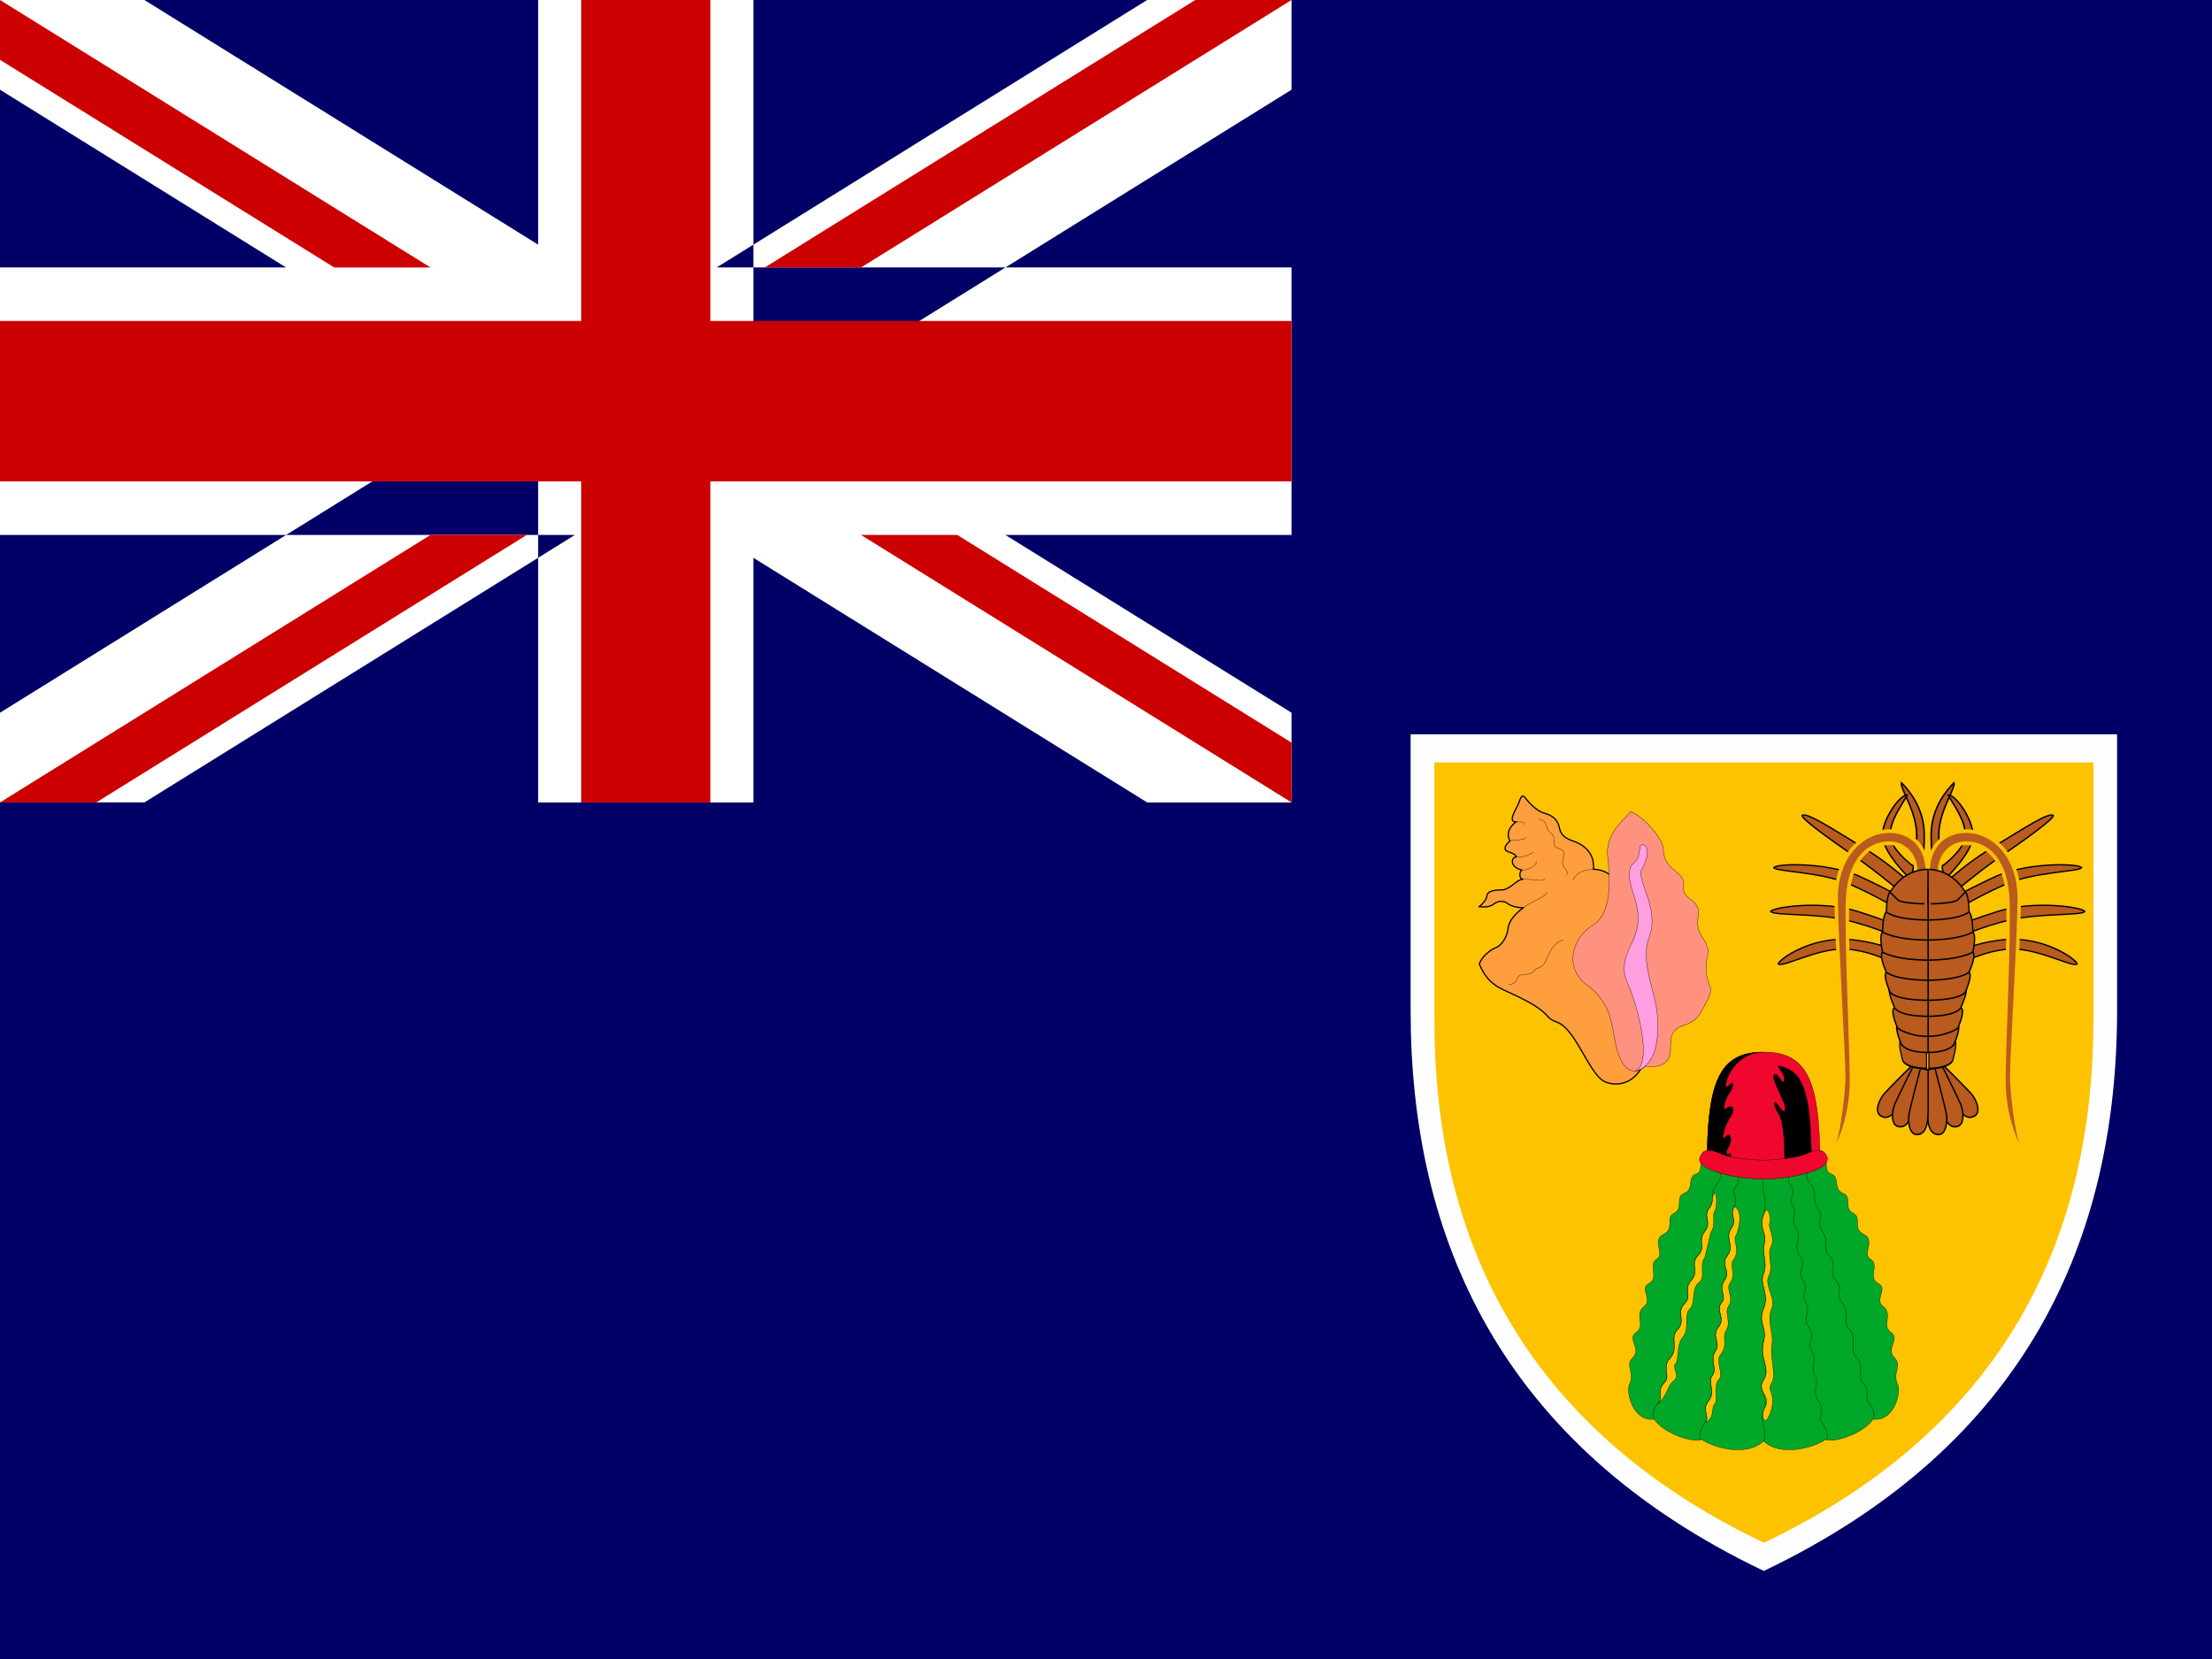 <svg xmlns="http://www.w3.org/2000/svg" height="480" width="640" viewBox="0 0 640 480"><path d="M640 480v-480h-640v480h640z" fill="#006"/><path fill-rule="evenodd" fill="#006" d="M0 0h373.68v232.168h-373.68z"/><path d="M0 0v25.957l331.901 206.21h41.778v-25.956l-331.902-206.21h-41.777zm373.679 0v25.956l-331.902 206.21h-41.777v-25.956l331.901-206.21h41.778zM155.7 0v232.167h62.28v-232.167h-62.28zm-155.7 77.389v77.389h373.679v-77.39h-373.679z" fill="#fff"/><path d="M0 92.867v46.433h373.679v-46.433h-373.679zm168.155-92.867v232.167h37.368v-232.167h-37.368zm-168.155 232.167l124.56-77.39h27.851l-124.56 77.39h-27.851zm0-232.167l124.56 77.389h-27.852l-96.708-60.084v-17.305zm221.267 77.389l124.56-77.389h27.852l-124.56 77.389h-27.852zm152.413 154.778l-124.56-77.39h27.852l96.708 60.085v17.305z" fill="#c00"/><path d="M612.54 212.442v79.91c0 65.607-25.77 125.663-102.217 162.169-76.416-36.506-102.189-96.56-102.189-162.168v-79.911h204.444z" fill-opacity=".996" fill="#fff"/><path d="M605.691 220.585v74.535c0 61.192-24.036 117.209-95.34 151.256-71.307-34.048-95.34-90.063-95.34-151.256v-74.535h190.69z" fill-opacity=".996" fill="#fdc300"/><g stroke="#000" stroke-width=".091"><path d="M205.96 52.847a2.085 2.085 0 0 0-1.265-.441c.117-1.295-.824-1.854-1.501-2.09-.676-.235-.912-.5-1.029-1.03-.118-.529-.471-.852-1.089-1.029-.618-.176-1.148-.794-1.383-1.088-.235-.295-.324-.236-.5.264-.177.5-.883 1.442-.236 1.472-.47.382-.735.823-.441 1.412-.324.265-.559.647-.118.794.442.147.559.265.589.383-.397 0-.5.794.441.97-.206.03-.294.677.089.677-.53 0-.972.795-1.648.795-.677 0-1.03.147-1.059.441-.03.294-.383.647-.559.794.5.06.823 0 1.088-.206s.706-.264 1.001-.029c.294.235.912.353 1.206.294-.647.442-1.118 1.03-1.177 1.589-.059.56-.441 1.206-.883 1.383-.441.176-1.029.647-1.235 1.206.559 1.383 1.352 1.725 2.147 2.09 1.413.646 2.295 1.117 2.884 1.764.588.648.824.177 1.706 1.295.883 1.118 1.707 3.236 2.589 3.59.883.353 2.001.117 2.648-1 .648-1.119 1.06-12.417-2.265-14.3z" fill="#ff9e3d" transform="matrix(3.909 0 0 3.909 -339.132 46.653)"/><path d="M471.829 234.848c-3.221 3.452-7.365 6.9-6.673 13.112s1.38 16.333-4.37 19.782c-5.75 3.456-8.51 12.197-1.611 17.256 6.899 5.063 7.13 11.275 8.279 17.025 1.153 5.747 4.144 10.352 8.744 6.439 4.597.692 7.13-1.149 7.13-4.828s.231-5.751 3.678-6.904c3.452-1.149 4.37-2.299 5.981-5.407 1.611-3.104 2.529-4.484 1.611-6.325-.919-1.837-1.267-5.633-.575-8.397.692-2.76-.919-4.253-1.841-5.981-.919-1.72-1.263-3.217-.805-5.52.461-2.299-.688-3.792-2.298-4.945-1.611-1.149-2.302-2.299-1.954-4.144.344-1.837-1.153-2.987-2.877-4.367s-2.99-3.221-2.99-5.981-5.289-9.203-9.429-10.813z" fill="#ff927f"/><path d="M473.119 309.959c7.705-1.955 7.017-14.609 5.867-19.899-1.153-5.289-4.108-12.87-1.841-18.863 3.221-8.511-3.913-16.564-2.072-19.782 1.841-3.225 1.611-4.949 1.38-5.981-.227-1.04-1.954-1.845-2.068.34-.117 2.189-.692 2.991-2.072 4.371s-1.036 4.371 0 7.709c1.036 3.335 3.221 8.397-.231 15.067-3.448 6.669-2.029 9.644-.688 12.768 2.068 4.832 7.017 21.623 1.724 24.27z" fill="#ff9ee1"/><path d="M438.603 237.838c.864 0 2.533-.344 2.533.805m-4.253 4.715c1.036-.747 2.877.117 4.714-.977m-2.877 5.579c1.38 0 3.221-.059 4.945-1.439m-3.225 5.235c1.267 0 3.624-.805 4.198-2.471m-3.846 5.117c2.47-.117 5.75.805 6.207-.059m-6.09 8.225c1.724-1.611 5.809-2.701 6.727-4.371m-2.349-21.279c2.873.919 1.685 2.697 3.104 3.796 2.533 1.955.231 4.144 2.302 4.715 2.068.575 2.033.927 1.493 3.221-.633 2.705 1.954 2.815 1.036 4.601m7.818-1.724c-1.149 0-4.542.117-5.981 3.167m-18.568 30.016c1.325.231 1.986-.524 2.357-1.267.403-.805.575-1.38 1.783-1.435 1.208-.059 3.049-.403 3.452-1.325.403-.919 1.841-.059 3.049-2.471 1.208-2.416 2.013-5.293 5.23-6.329" fill="none"/></g><g stroke="#000" stroke-width=".091"><path d="M527.728 334.971c1.302 1.892-.047 3.937 2.162 4.754 2.588.958.328 4.363 3.381 5.559 2.705 1.067.02 4.32 2.943 5.782 2.615 1.306-.438 4.359 3.053 6.106 3.487 1.744-.657 5.669 1.962 7.193 2.615 1.529-.872 5.454 2.181 6.982 3.053 1.525-1.31 4.578 1.525 6.759 2.834 2.181-.653 5.45 2.181 7.412s-1.74 4.586 1.091 7.416c2.181 2.181-.786 4.316.872 7.635 1.091 2.178-1.091 10.903-7.196 10.032-2.181 3.706-10.683 6.978-13.736 5.888-3.053 2.181-12.865 5.235-17.884.434-5.011 4.801-14.827 1.748-17.88-.434-3.053 1.091-11.555-2.181-13.736-5.888-6.106.872-8.287-7.854-7.196-10.032 1.657-3.319-1.31-5.454.872-7.635 2.83-2.83-1.743-5.45 1.091-7.416s-.653-5.231 2.181-7.412-1.528-5.235 1.525-6.763c3.053-1.525-.434-5.45 2.181-6.978 2.619-1.525-1.525-5.45 1.962-7.193 3.491-1.748.438-4.801 3.053-6.106 2.924-1.462.238-4.715 2.943-5.782 3.053-1.196.794-4.601 3.381-5.559 2.244-.829.813-2.928 2.228-4.848 6.493 2.557 26.593 4.39 34.86.094z" fill="#00a728"/><path d="M495.479 346.379c.004.977-.02 1.955-.926 3.163-1.962 2.619.872 3.925-1.31 6.763-2.177 2.83.438 4.574-1.962 6.974-2.396 2.4.438 4.582-1.962 7.197-2.396 2.619.438 4.363-1.962 6.763-2.396 2.396.438 5.016-1.962 7.412-2.396 2.4.438 5.454-2.181 8.288-2.615 2.834.438 5.016-1.743 7.193-2.181 2.185-.219 4.363-1.743 5.891 2.615-1.963 2.615-5.016 4.577-6.544 1.962-1.525-.653-3.706.438-4.797s.219-5.669 2.181-7.85.219-6.544 1.962-8.069.434-6.106 2.615-7.631 0-5.239 1.743-7.197l1.747-7.416c1.743-2.4.078-4.574 1.306-6.54.547-.876.547-7.197-.817-3.601zm6.293 2.725c-1.525 2.834 1.091 3.487-.872 6.325s1.091 5.016-1.091 7.85 1.091 4.359-.872 7.193c-1.962 2.838.872 4.363-.872 6.544-1.747 2.181 1.306 4.363-.872 6.978-2.181 2.619.872 4.582-.876 6.978-1.743 2.4.657 5.016-.872 6.978-1.525 1.963 1.091 4.801-1.091 7.416s.438 4.363-.872 6.106c2.619-.872 1.638-4.472 2.619-5.235.981-.762-.328-5.778 1.196-7.088 1.528-1.306-.981-5.344.438-7.088 2.4-2.944.328-4.906 1.743-7.193 1.419-2.291-.539-5.231.547-6.763 1.853-2.619-.821-4.977.543-6.869 1.962-2.725-.379-4.973.981-6.763 2.072-2.725-.219-5.45.657-6.869.872-1.415 2.287-7.522-.438-8.503zm8.483 2.381c-1.525 3.8 1.091 5.317.219 8.358-.872 3.042 1.091 5.321-.219 8.612-1.306 3.296 1.747 5.825 0 10.133-1.743 4.308 1.126 5.379 0 9.629-1.306 4.938 2.181 7.557 0 11.044-2.177 3.491 2.498 4.644.219 8.288-1.091 1.744.109 6.216 1.853.872 1.747-5.34-1.306-5.997.219-8.178 1.528-2.181-.543-7.96.109-11.013.657-3.049-1.525-7.193-.109-10.465 1.419-3.272-2.181-6.763-.762-9.598 1.419-2.834-.653-6.325.653-8.612 1.31-2.291-.981-5.344-.434-6.654.543-1.306-.547-6.138-1.747-2.416z" fill-opacity=".996" fill="#fdc300"/><path d="M526.594 337.544c0-24.641-3.487-33.148-16.355-33.148-12.865 0-16.351 8.503-16.351 33.148h32.707z" fill="#ef072d"/><path d="M498.684 335.581c-2.4 2.4.438 4.144-1.962 6.978-2.4 2.834-.219 4.363-2.181 6.978s.872 3.925-1.31 6.763c-2.177 2.834.438 4.574-1.962 6.974-2.396 2.4.438 4.582-1.962 7.197-2.396 2.619.438 4.363-1.962 6.763-2.396 2.396.438 5.016-1.962 7.412-2.396 2.4.438 5.454-2.181 8.288-2.615 2.834.438 5.016-1.743 7.193-2.181 2.185-.219 4.367-1.743 5.891-1.528 1.525-1.743 3.655-1.091 4.582m24.635-74.15c-2.177 2.834 1.091 4.144-.872 6.54-1.962 2.4.872 3.272-.653 6.11s1.091 3.487-.872 6.321 1.091 5.016-1.091 7.85 1.091 4.363-.872 7.197c-1.962 2.834.872 4.363-.872 6.544-1.747 2.181 1.306 4.359-.872 6.978-2.181 2.619.872 4.578-.876 6.978-1.743 2.4.657 5.016-.872 6.978-1.525 1.963 1.091 4.797-1.091 7.416s.438 4.359-.872 6.106c-1.31 1.744-2.341 4.304-1.091 5.016m17.899-77.418c-1.087 4.558 1.528 8.612 0 12.412-1.525 3.8 1.091 5.317.219 8.358-.872 3.042 1.091 5.321-.219 8.612-1.306 3.296 1.747 5.825 0 10.133-1.743 4.308 1.126 5.379 0 9.629-1.306 4.938 2.181 7.557 0 11.044-2.177 3.491 1.966 4.363.219 8.288-1.743 3.925 1.091 5.454-.219 9.379m11.571-81.347c2.4 2.4-.438 4.144 1.962 6.978 2.4 2.834.219 4.363 2.181 6.978s-.872 3.925 1.31 6.763c2.177 2.834-.438 4.574 1.962 6.974 2.396 2.4-.438 4.582 1.962 7.197 2.396 2.619-.438 4.363 1.962 6.763 2.396 2.396-.438 5.016 1.962 7.412 2.396 2.4-.438 5.454 2.181 8.288 2.615 2.834-.438 5.016 1.743 7.193 2.181 2.185.219 4.367 1.743 5.891 1.528 1.525 1.747 3.655 1.091 4.582m-24.635-74.15c2.177 2.834-1.091 4.144.872 6.54 1.962 2.4-.872 3.272.653 6.11 1.528 2.834-1.091 3.487.872 6.321s-1.091 5.016 1.091 7.85-1.091 4.363.872 7.197c1.962 2.834-.872 4.363.872 6.544 1.747 2.181-1.306 4.359.876 6.978 2.177 2.619-.876 4.578.872 6.978 1.743 2.4-.657 5.016.872 6.978 1.525 1.963-1.091 4.797 1.091 7.416s-.438 4.359.872 6.106c1.31 1.744 2.345 4.304 1.091 5.016" fill="none"/><path d="M493.915 337.544c0-24.641 3.487-33.148 16.351-33.148-5.887 0-9.483 4.578-10.464 7.631s-.438 2.834.872 1.638.653 1.415-.434 2.834c-1.091 1.415-2.181 5.45-.657 4.144 1.528-1.31 2.725.219 1.091 2.506s-3.053 7.635-1.419 5.782c1.638-1.857 1.962 1.196.985 2.725-.985 1.525-.876 2.834 0 2.181.872-.657.762 2.506-.109 3.706h-6.215zm30.177-1.415c0-19.301-2.396-25.079-7.193-27.041-2.717-1.114-2.795-.872-1.497.872s1.098 4.253-.102 2.506c-1.196-1.744-1.595-2.072-2.095-1.306-.5.762 1.396 4.359 2.795 7.631 1.126 2.631.399 3.925-1.298 1.31s-1.697-.246-.207 1.963c1.912 2.834 1.853 11.451 1.853 15.047l7.744-.981z"/><path d="M510.255 341.144c5.125 0 10.734-.915 14.502-2.377 4.472-1.736 4.71-3.26 3.162-5.207-1.091-1.372-3.491-.547-5.778.457-2.291 1.005-8.615 1.642-11.887 1.642-3.268 0-9.593-.637-11.883-1.642-2.287-1.009-4.687-1.83-5.778-.457-1.548 1.947-1.31 3.472 3.162 5.207 3.764 1.462 9.378 2.377 14.498 2.377z" fill="#ef072d"/></g><g fill-rule="evenodd" fill="#b95a1e"><path d="M779.41 912.6s-.12 103.6 0 179.24c.12 75.63 19.822 104.91 54.262 103.59 34.44-1.33 41.108-58.83 34.531-92.08-6.577-33.26-53.24-198.97-53.24-198.97l-35.553 8.222z" transform="matrix(.053 -.034 .032 .056 489.023 284.185)" stroke="#000" stroke-width="6.377"/><path d="M779.41 912.6s-.12 103.6 0 179.24c.12 75.63 19.822 104.91 54.262 103.59 34.44-1.33 41.108-58.83 34.531-92.08-6.577-33.26-53.24-198.97-53.24-198.97l-35.553 8.222z" transform="matrix(.061 -.014 .013 .064 499.988 261.06)" stroke="#000" stroke-width="6.377"/><path d="M779.41 912.6s-.12 103.6 0 179.24c.12 75.63 19.822 104.91 54.262 103.59 34.44-1.33 41.108-58.83 34.531-92.08-6.577-33.26-53.24-198.97-53.24-198.97l-35.553 8.222z" transform="matrix(.062 0 0 .066 509.298 249.353)" stroke="#000" stroke-width="6.377"/><path d="M779.53 255.12c159.57-1.394 177.16-35.432 177.16-35.432s35.43-70.866 17.716-88.584c-17.717-17.716-194.88-17.716-194.88-17.716v141.73z" transform="matrix(.039 0 0 .066 527.683 292.32)" stroke="#000" stroke-width="8.095"/><path d="M779.53 255.12c106.3 0 124.02-35.432 124.02-35.432s35.43-70.866 17.716-88.584c-17.717-17.716-141.73-17.716-141.73-17.716v141.73z" transform="matrix(.062 0 0 .066 509.298 287.673)" stroke="#000" stroke-width="6.377"/><path d="M779.53 255.12c88.583 0 141.73-35.433 141.73-35.433s35.43-70.866 17.716-88.584c-17.72-17.72-159.45-17.71-159.45-17.71v141.73z" transform="matrix(.062 0 0 .066 509.298 283.026)" stroke="#000" stroke-width="6.377"/><path d="M832.68 113.39s70.866-88.583 194.88-177.17c124.01-88.582 213.73-156.72 230.31-141.73 0 17.717-106.3 106.3-194.88 177.17-88.59 70.86-194.89 177.16-194.89 177.16l-35.433-35.433z" transform="matrix(.077 0 0 .066 497.232 249.488)" stroke="#000" stroke-width="5.724"/><path d="M832.68 113.39s70.05-52.025 204.38-124.02c132.23-63.918 318.89-53.15 318.89-35.433-17.71 17.716-177.16 17.716-283.46 70.866-101.48 50.729-204.39 124.01-204.39 124.01l-35.433-35.433z" transform="matrix(.077 0 0 .066 497.87 254.135)" stroke="#000" stroke-width="5.724"/><path d="M832.68 113.39s61.675-35.068 204.38-88.583c141.72-53.15 329.87-17.717 329.87 0-17.7 17.713-170.4 6.944-276.7 35.429-109.99 27.758-222.09 88.584-222.09 88.584l-35.433-35.433z" transform="matrix(.077 0 0 .066 497.93 262.135)" stroke="#000" stroke-width="5.724"/><path d="M832.68 113.39s71.079-70.976 222.47-88.583c152.3-17.72 276.3 88.583 276.3 106.29-17.7 17.72-159.5-77.972-265.7-64.286-112.67 13.654-197.69 82.006-197.69 82.006l-35.433-35.433z" transform="matrix(.077 0 0 .066 498.45 270.253)" stroke="#000" stroke-width="5.724"/><path d="M779.53 255.12c159.57-1.394 159.45-45.508 159.45-45.508s35.43-70.866 17.716-88.584c-17.717-17.716-177.16-7.64-177.16-7.64v141.73z" transform="matrix(.062 0 0 .066 509.298 277.227)" stroke="#000" stroke-width="6.377"/><path d="M779.53 255.12c159.57-1.394 177.16-35.432 177.16-35.432s35.43-70.866 17.716-88.584c-17.717-17.716-194.88-17.716-194.88-17.716v141.73z" transform="matrix(.062 0 0 .066 509.298 272.58)" stroke="#000" stroke-width="6.377"/><path d="M779.53 255.12c159.57-1.394 194.88-35.433 194.88-35.433s35.43-70.866 17.716-88.583c-17.717-17.716-212.6-17.716-212.6-17.716v141.73z" transform="matrix(.062 0 0 .066 509.298 266.774)" stroke="#000" stroke-width="6.377"/><path d="M779.53 255.12c159.57-1.394 212.6-35.433 212.6-35.433s17.714-70.866 0-88.583c-17.717-17.716-212.6-17.716-212.6-17.716v141.73z" transform="matrix(.062 0 0 .066 509.298 260.967)" stroke="#000" stroke-width="6.377"/><path d="M832.68 113.39s114.21-88.583 114.21-159.45c0-70.866-50.349-141.73-64.625-177.17 28.552 0 93.176 106.3 93.176 177.17 0 77.444-107.32 194.88-107.32 194.88l-35.433-35.433zM832.68 113.39s-14.276-53.15-14.276-159.45c0-124.02 63.001-202.89 85.654-230.32 5.898 27.422-57.102 124.02-57.102 230.32 0 77.444 21.157 194.88 21.157 194.88l-35.433-35.433z" transform="matrix(.077 0 0 .066 495.728 244.706)" stroke="#000" stroke-width="5.724"/><path d="M779.53 255.12c159.57-1.394 212.6-35.433 212.6-35.433s0-70.866-17.716-88.583c-17.717-17.716-194.88-17.716-194.88-17.716v141.73z" transform="matrix(.062 0 0 .066 509.298 255.16)" stroke="#000" stroke-width="6.377"/><path d="M779.53 255.12c159.57-1.394 194.88-35.433 194.88-35.433s0-70.866-17.716-88.583c-17.717-17.716-177.16-17.716-177.16-17.716v141.73z" transform="matrix(.062 0 0 .066 509.298 249.353)" stroke="#000" stroke-width="6.377"/><path d="M318.9 1318.1c55.065-122.32 70.866-336.61 70.866-372.05 0-99.782-32.948-585.11-35.433-779.53s124.02-301.18 248.03-301.18c106.3 0 177.17 70.866 177.17 177.17h-53.15c0-70.866-53.15-124.02-124.02-124.02-106.3 0-187.99 83.739-194.88 248.03-7.605 189.89 21.316 682.94 17.717 814.96s-51.234 249.72-106.3 336.61z" transform="matrix(-.062 0 0 .066 606.204 249.353)" stroke="#fdc301" stroke-width="16.071"/><path d="M779.41 912.6s-.12 103.6 0 179.24c.12 75.63 19.822 104.91 54.262 103.59 34.44-1.33 41.108-58.83 34.531-92.08-6.577-33.26-53.24-198.97-53.24-198.97l-35.553 8.222z" transform="matrix(-.053 -.034 -.032 .056 626.48 284.185)" stroke="#000" stroke-width="6.377"/><path d="M779.53 32.884c124.13.141 177.77 102.39 177.46 100.31l-35.734 33.347c-18.985 17.717-141.73 17.717-140.21 17.626l-1.52-151.29z" transform="matrix(.062 0 0 .066 509.298 249.353)" stroke="#000" stroke-width="6.377"/><path d="M779.41 912.6s-.12 103.6 0 179.24c.12 75.63 19.822 104.91 54.262 103.59 34.44-1.33 41.108-58.83 34.531-92.08-6.577-33.26-53.24-198.97-53.24-198.97l-35.553 8.222z" transform="matrix(-.061 -.014 -.013 .064 615.506 261.06)" stroke="#000" stroke-width="6.377"/><path d="M779.41 912.6s-.12 103.6 0 179.24c.12 75.63 19.822 104.91 54.262 103.59 34.44-1.33 41.108-58.83 34.531-92.08-6.577-33.26-53.24-198.97-53.24-198.97l-35.553 8.222z" transform="matrix(-.062 0 0 .066 606.196 249.353)" stroke="#000" stroke-width="6.377"/><path d="M779.53 255.12c159.57-1.394 177.16-35.432 177.16-35.432s35.43-70.866 17.716-88.584c-17.717-17.716-194.88-17.716-194.88-17.716v141.73z" transform="matrix(-.039 0 0 .066 587.811 292.32)" stroke="#000" stroke-width="8.095"/><path d="M779.53 255.12c106.3 0 124.02-35.432 124.02-35.432s35.43-70.866 17.716-88.584c-17.717-17.716-141.73-17.716-141.73-17.716v141.73z" transform="matrix(-.062 0 0 .066 606.196 287.673)" stroke="#000" stroke-width="6.377"/><path d="M779.53 255.12c88.583 0 141.73-35.433 141.73-35.433s35.43-70.866 17.716-88.584c-17.72-17.72-159.45-17.71-159.45-17.71v141.73z" transform="matrix(-.062 0 0 .066 606.196 283.026)" stroke="#000" stroke-width="6.377"/><path d="M832.68 113.39s70.866-88.583 194.88-177.17c124.01-88.582 213.73-156.72 230.31-141.73 0 17.717-106.3 106.3-194.88 177.17-88.59 70.86-194.89 177.16-194.89 177.16l-35.433-35.433z" transform="matrix(-.077 0 0 .066 618.262 249.488)" stroke="#000" stroke-width="5.724"/><path d="M832.68 113.39s70.05-52.025 204.38-124.02c132.23-63.918 318.89-53.15 318.89-35.433-17.71 17.716-177.16 17.716-283.46 70.866-101.48 50.729-204.39 124.01-204.39 124.01l-35.433-35.433z" transform="matrix(-.077 0 0 .066 617.632 254.135)" stroke="#000" stroke-width="5.724"/><path d="M832.68 113.39s61.675-35.068 204.38-88.583c141.72-53.15 329.87-17.717 329.87 0-17.7 17.713-170.4 6.944-276.7 35.429-109.99 27.758-222.09 88.584-222.09 88.584l-35.433-35.433z" transform="matrix(-.077 0 0 .066 617.573 262.135)" stroke="#000" stroke-width="5.724"/><path d="M832.68 113.39s71.079-70.976 222.47-88.583c152.3-17.72 276.3 88.583 276.3 106.29-17.7 17.72-159.5-77.972-265.7-64.286-112.67 13.654-197.69 82.006-197.69 82.006l-35.433-35.433z" transform="matrix(-.077 0 0 .066 617.052 270.253)" stroke="#000" stroke-width="5.724"/><path d="M779.53 255.12c159.57-1.394 159.45-45.508 159.45-45.508s35.43-70.866 17.716-88.584c-17.717-17.716-177.16-7.64-177.16-7.64v141.73z" transform="matrix(-.062 0 0 .066 606.196 277.227)" stroke="#000" stroke-width="6.377"/><path d="M779.53 255.12c159.57-1.394 177.16-35.432 177.16-35.432s35.43-70.866 17.716-88.584c-17.717-17.716-194.88-17.716-194.88-17.716v141.73z" transform="matrix(-.062 0 0 .066 606.196 272.58)" stroke="#000" stroke-width="6.377"/><path d="M779.53 255.12c159.57-1.394 194.88-35.433 194.88-35.433s35.43-70.866 17.716-88.583c-17.717-17.716-212.6-17.716-212.6-17.716v141.73z" transform="matrix(-.062 0 0 .066 606.196 266.774)" stroke="#000" stroke-width="6.377"/><path d="M779.53 255.12c159.57-1.394 212.6-35.433 212.6-35.433s17.714-70.866 0-88.583c-17.717-17.716-212.6-17.716-212.6-17.716v141.73z" transform="matrix(-.062 0 0 .066 606.196 260.967)" stroke="#000" stroke-width="6.377"/><path d="M832.68 113.39s114.21-88.583 114.21-159.45c0-70.866-50.349-141.73-64.625-177.17 28.552 0 93.176 106.3 93.176 177.17 0 77.444-107.32 194.88-107.32 194.88l-35.433-35.433zM832.68 113.39s-14.276-53.15-14.276-159.45c0-124.02 63.001-202.89 85.654-230.32 5.898 27.422-57.102 124.02-57.102 230.32 0 77.444 21.157 194.88 21.157 194.88l-35.433-35.433z" transform="matrix(-.077 0 0 .066 619.775 244.706)" stroke="#000" stroke-width="5.724"/><path d="M779.53 255.12c159.57-1.394 212.6-35.433 212.6-35.433s0-70.866-17.716-88.583c-17.717-17.716-194.88-17.716-194.88-17.716v141.73z" transform="matrix(-.062 0 0 .066 606.196 255.16)" stroke="#000" stroke-width="6.377"/><path d="M779.53 255.12c159.57-1.394 194.88-35.433 194.88-35.433s0-70.866-17.716-88.583c-17.717-17.716-177.16-17.716-177.16-17.716v141.73z" transform="matrix(-.062 0 0 .066 606.196 249.353)" stroke="#000" stroke-width="6.377"/><path d="M318.9 1318.1c55.065-122.32 70.866-336.61 70.866-372.05 0-99.782-32.948-585.11-35.433-779.53s124.02-301.18 248.03-301.18c106.3 0 177.17 70.866 177.17 177.17h-53.15c0-70.866-53.15-124.02-124.02-124.02-106.3 0-187.99 83.739-194.88 248.03-7.605 189.89 21.316 682.94 17.717 814.96s-51.234 249.72-106.3 336.61z" transform="matrix(.062 0 0 .066 509.29 249.353)" stroke="#fdc301" stroke-width="16.071"/><path d="M779.53 32.884c124.13.141 177.77 102.39 177.46 100.31l-35.734 33.347c-18.985 17.717-141.73 17.717-140.21 17.626l-1.52-151.29z" transform="matrix(-.062 0 0 .066 606.196 249.353)" stroke="#000" stroke-width="6.377"/></g></svg>